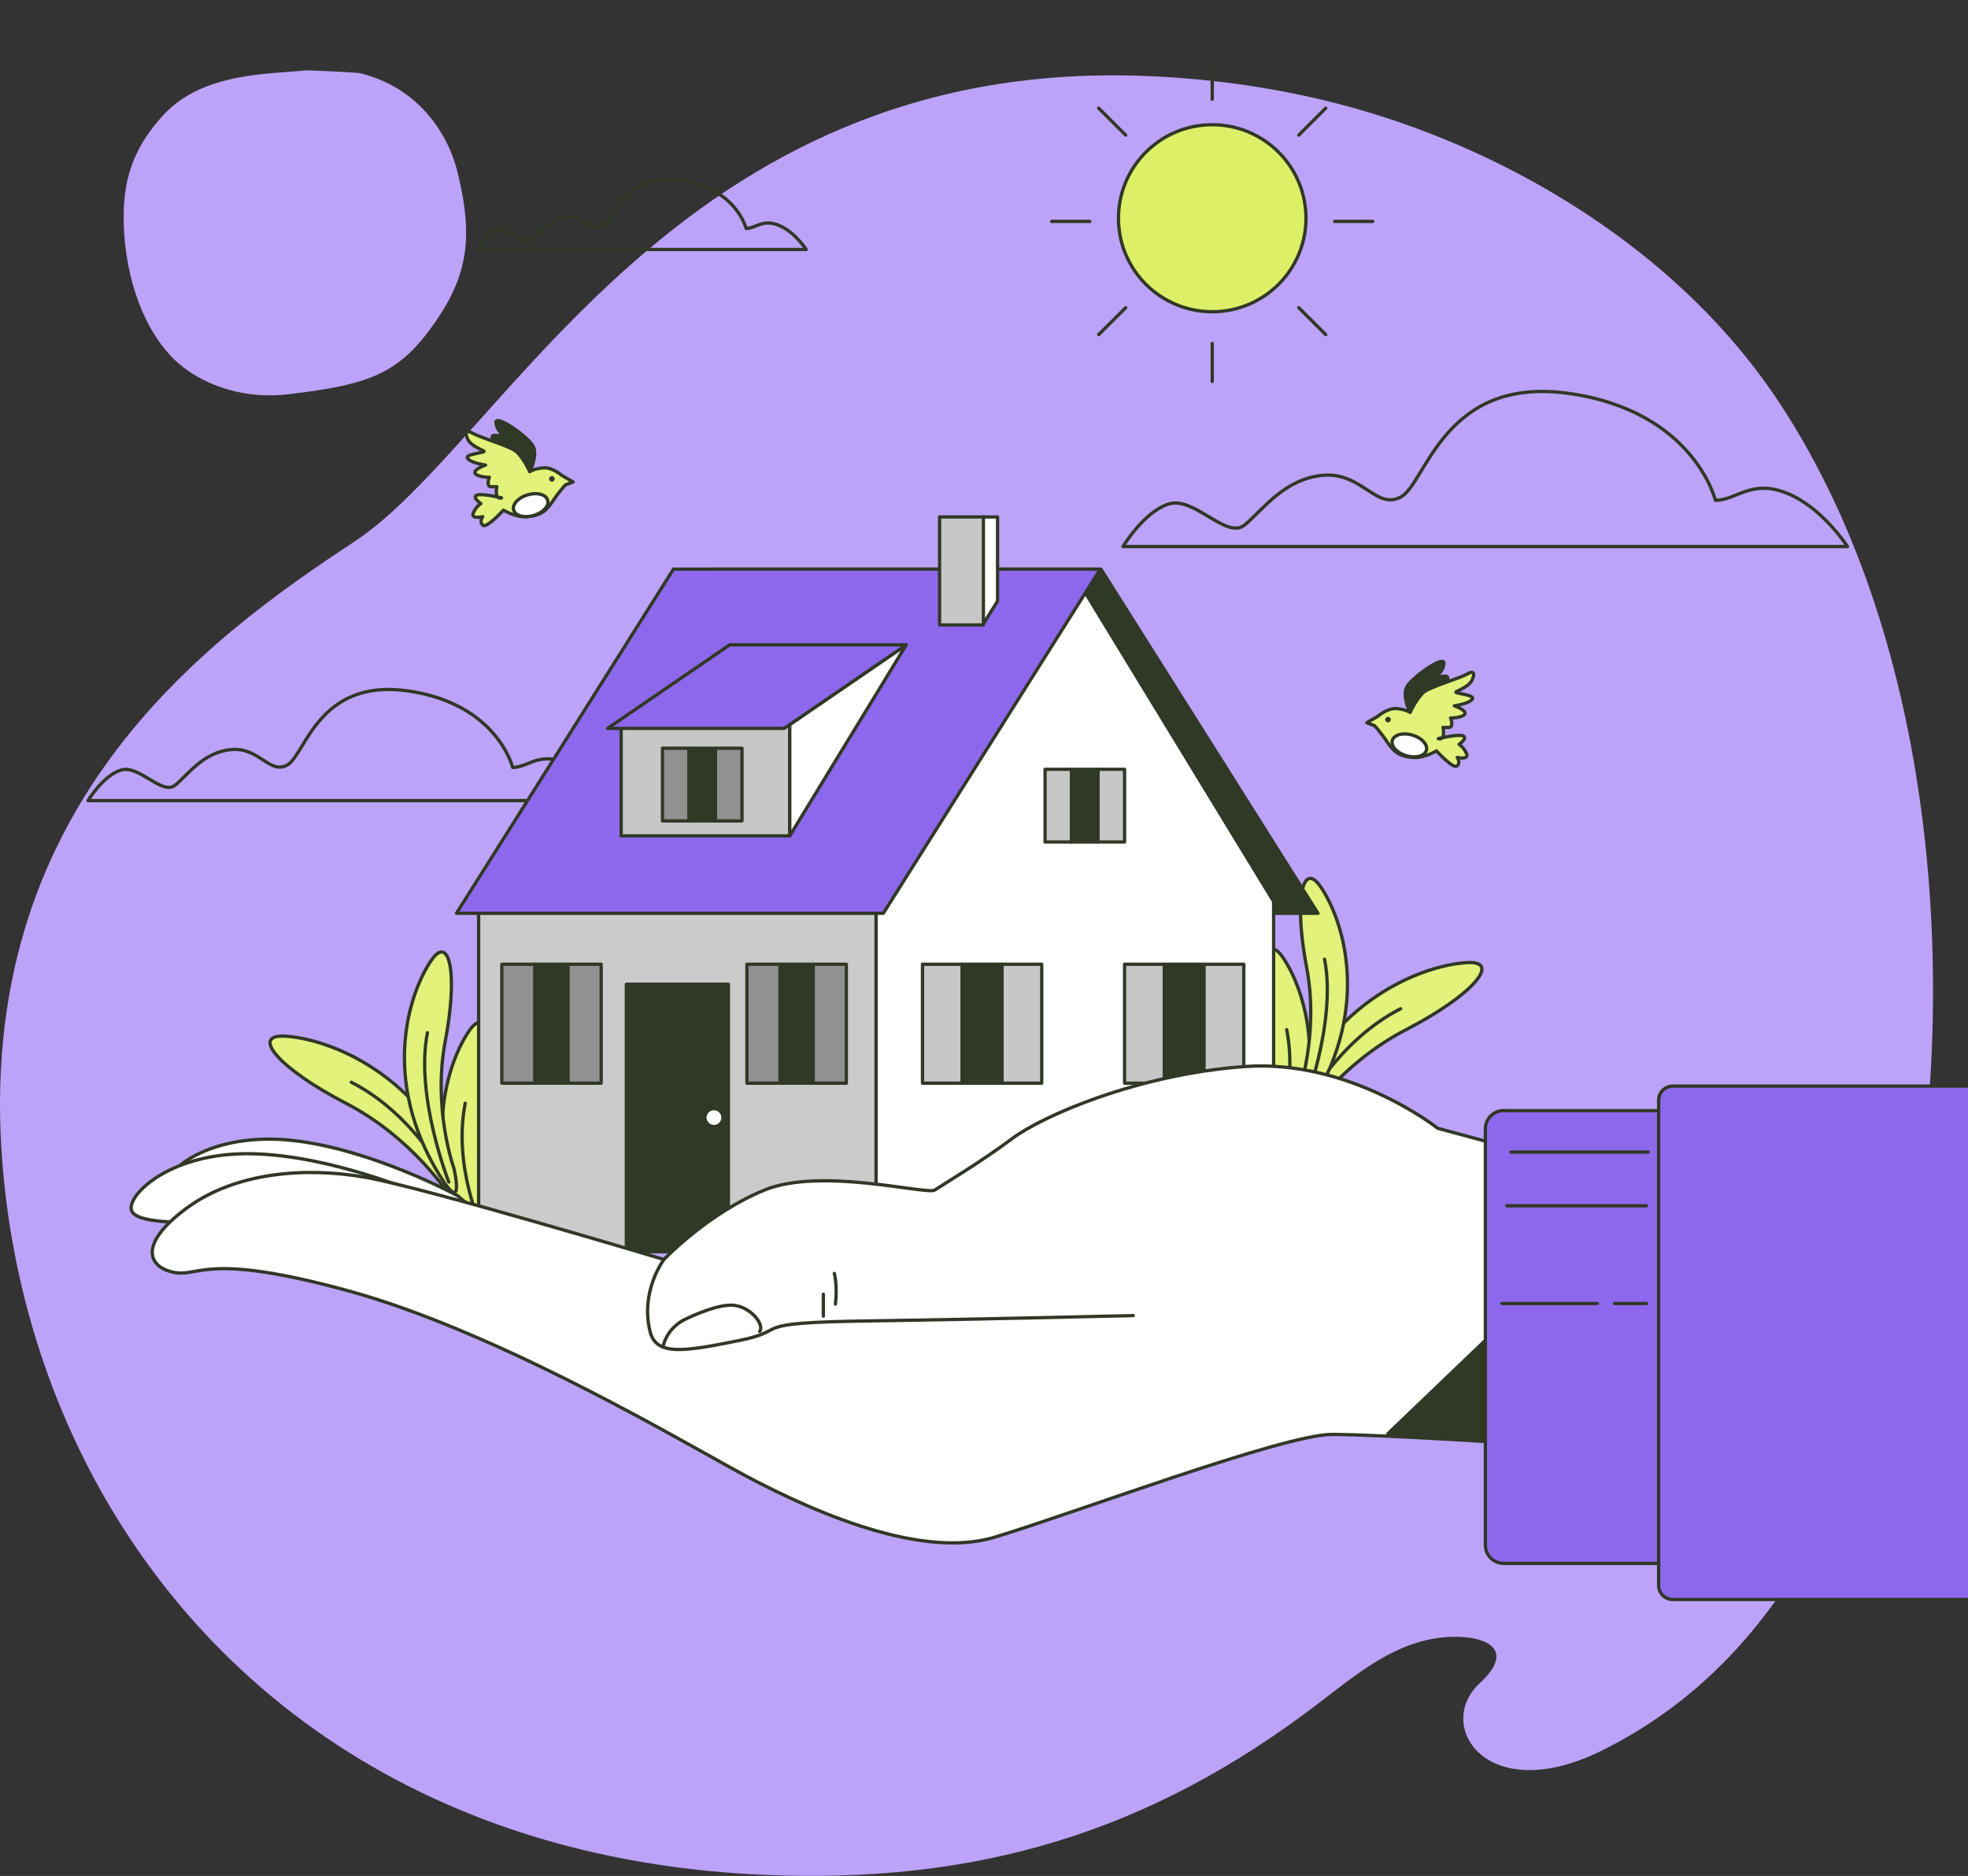 <svg width="598" height="570" viewBox="0 0 598 570" fill="none" xmlns="http://www.w3.org/2000/svg">
<rect x="0" y="0" width="598" height="570" fill="#333333" stroke="none"/>
<g clip-path="url(#clip0_1_2887)">
<path d="M545.421 129.886C543.363 126.473 541.231 123.123 538.987 119.846C509.232 76.249 459.704 46.401 411.576 32.887C390.488 26.952 368.841 23.848 347.232 23.057C205.478 17.926 153.395 134.486 107.722 164.544C62.049 194.602 -8.047 245.939 0.756 353.782C7.425 435.783 54.202 514.187 139.621 549.858C149.031 553.802 158.912 557.227 169.264 560.059C188.518 565.338 209.383 568.664 231.872 569.654C296.452 572.522 348.894 556.992 400.183 517.896C412.109 508.808 423.961 498.558 439.434 497.433C450.678 496.617 461.34 500.647 449.587 511.491C435.776 524.227 451.707 549.289 486.793 531.88C545.371 502.799 569.472 440.061 580.829 376.273C594.764 297.969 588.007 200.586 545.421 129.886Z" fill="#BCA3F9"/>
<path d="M50.481 106.553C50.932 107.092 51.395 107.617 51.875 108.127C58.243 114.912 67.675 118.762 76.417 119.803C80.248 120.262 84.099 120.212 87.88 119.76C112.681 116.786 121.466 113.546 132.499 97.5C142.525 82.919 143.595 71.227 139.116 52.674C135.714 38.567 125.434 26.181 109.598 22.296C107.853 21.866 93.008 21.364 93.008 21.364C81.695 22.627 61.73 21.895 49.693 34.903C41.19 44.091 37.819 53.159 37.586 64.585C37.303 78.61 41.14 95.395 50.481 106.553Z" fill="#BCA3F9"/>
<path d="M521.236 151.993C521.236 151.993 514.727 124.952 476.778 119.548C438.829 114.145 433.398 146.59 425.811 150.917C418.224 155.245 413.885 143.35 401.958 144.426C390.031 145.502 383.523 155.245 378.105 159.572C372.687 163.9 362.918 150.917 355.33 153.081C347.743 155.245 341.234 166.064 341.234 166.064H561.367C561.367 166.064 553.779 154.169 542.932 149.841C532.084 145.514 527.744 152.005 521.248 152.005L521.236 151.993Z" stroke="#303826" stroke-linecap="round" stroke-linejoin="round"/>
<path d="M155.777 233.179C155.777 233.179 151.115 213.804 123.902 209.922C96.702 206.051 92.809 229.297 87.367 232.4C81.924 235.504 78.812 226.972 70.27 227.751C61.716 228.53 57.054 235.504 53.174 238.607C49.294 241.711 42.289 232.4 36.846 233.958C31.404 235.516 26.742 243.256 26.742 243.256H184.539C184.539 243.256 179.097 234.725 171.323 231.634C163.55 228.53 160.438 233.179 155.777 233.179Z" stroke="#303826" stroke-linecap="round" stroke-linejoin="round"/>
<path d="M226.717 69.411C226.717 69.411 223.766 57.133 206.521 54.673C189.288 52.212 186.821 66.951 183.375 68.916C179.928 70.882 177.957 65.479 172.539 65.974C167.121 66.468 164.171 70.882 161.704 72.848C159.236 74.814 154.811 68.916 151.364 69.906C147.917 70.895 144.967 75.803 144.967 75.803H244.954C244.954 75.803 241.507 70.4 236.585 68.434C231.663 66.468 229.692 69.411 226.729 69.411H226.717Z" stroke="#303826" stroke-linecap="round" stroke-linejoin="round"/>
<path d="M368.347 94.722C384.082 94.722 396.837 82.001 396.837 66.308C396.837 50.616 384.082 37.895 368.347 37.895C352.613 37.895 339.857 50.616 339.857 66.308C339.857 82.001 352.613 94.722 368.347 94.722Z" fill="#DDEF67" stroke="#303826" stroke-linecap="round" stroke-linejoin="round"/>
<path d="M368.348 18.618V30.179" stroke="#303826" stroke-linecap="round" stroke-linejoin="round"/>
<path d="M368.348 104.354V115.914" stroke="#303826" stroke-linecap="round" stroke-linejoin="round"/>
<path d="M402.837 32.862L394.643 41.048" stroke="#303826" stroke-linecap="round" stroke-linejoin="round"/>
<path d="M342.051 93.498L333.844 101.671" stroke="#303826" stroke-linecap="round" stroke-linejoin="round"/>
<path d="M417.119 67.272H405.527" stroke="#303826" stroke-linecap="round" stroke-linejoin="round"/>
<path d="M331.154 67.272H319.562" stroke="#303826" stroke-linecap="round" stroke-linejoin="round"/>
<path d="M402.837 101.671L394.643 93.498" stroke="#303826" stroke-linecap="round" stroke-linejoin="round"/>
<path d="M342.051 41.048L333.844 32.862" stroke="#303826" stroke-linecap="round" stroke-linejoin="round"/>
<path d="M437.054 224.424C437.054 224.424 442.782 223.002 444.493 223.571C446.204 224.14 443.352 226.168 443.352 226.168C443.352 226.168 444.778 226.996 445.633 228.999C446.489 231.002 442.782 230.137 442.782 230.137C442.782 230.137 443.91 231.571 442.782 232.709C441.654 233.846 436.484 228.146 436.484 228.146C436.484 228.146 432.764 230.433 429.33 230.149C425.896 229.865 423.888 229.012 421.607 225.587C419.325 222.162 417.602 220.455 417.602 220.455L415.309 219.602L418.743 217.599C418.743 217.599 421.607 215.027 424.47 215.312C427.334 215.596 428.475 216.449 428.475 216.449C428.475 216.449 430.186 211.887 432.764 210.168C435.343 208.449 443.352 206.174 445.931 204.74C448.509 203.318 447.939 205.593 447.071 207.028C446.203 208.462 443.637 209.599 442.497 210.168C441.356 210.737 448.509 211.021 447.356 212.456C446.204 213.89 441.914 214.459 441.914 214.459C441.914 214.459 445.918 215.88 445.063 217.03C444.207 218.168 440.773 218.168 440.773 218.168C440.773 218.168 441.914 221.024 440.203 221.024H438.48C438.48 221.024 439.335 225.018 437.054 224.449V224.424Z" fill="#E2F27A" stroke="#303826" stroke-linecap="round" stroke-linejoin="round"/>
<path d="M428.463 216.437C428.463 216.437 426.169 211.875 427.322 209.019C428.463 206.162 439.05 198.744 438.765 201.6C438.48 204.456 435.616 206.162 435.616 206.162C435.616 206.162 439.906 204.74 439.906 205.878V207.016C439.906 207.016 435.046 208.153 432.752 210.156C430.459 212.159 428.463 216.437 428.463 216.437Z" fill="#303826" stroke="#303826" stroke-linecap="round" stroke-linejoin="round"/>
<path d="M421.768 219.504C422.24 219.504 422.623 219.122 422.623 218.651C422.623 218.18 422.24 217.798 421.768 217.798C421.295 217.798 420.912 218.18 420.912 218.651C420.912 219.122 421.295 219.504 421.768 219.504Z" fill="#303826"/>
<path d="M433.413 228.013C432.893 229.744 430.165 230.461 427.314 229.621C424.462 228.78 422.565 226.69 423.086 224.959C423.607 223.228 426.334 222.511 429.186 223.352C432.037 224.193 433.934 226.282 433.413 228.013Z" fill="white" stroke="#303826" stroke-linecap="round" stroke-linejoin="round"/>
<path d="M152.405 151.277C152.405 151.277 146.677 149.855 144.966 150.424C143.255 150.992 146.107 153.02 146.107 153.02C146.107 153.02 144.681 153.849 143.826 155.852C142.97 157.855 146.677 156.989 146.677 156.989C146.677 156.989 145.549 158.424 146.677 159.561C147.818 160.699 152.975 154.999 152.975 154.999C152.975 154.999 156.694 157.286 160.128 157.002C163.563 156.717 165.571 155.864 167.852 152.439C170.133 149.014 171.857 147.308 171.857 147.308L174.15 146.455L170.716 144.452C170.716 144.452 167.852 141.88 164.988 142.164C162.125 142.449 160.984 143.302 160.984 143.302C160.984 143.302 159.273 138.739 156.694 137.021C154.116 135.302 146.107 133.027 143.528 131.593C140.949 130.171 141.52 132.446 142.387 133.88C143.243 135.302 145.822 136.452 146.962 137.021C148.103 137.589 140.949 137.874 142.102 139.308C143.243 140.73 147.545 141.311 147.545 141.311C147.545 141.311 143.54 142.733 144.396 143.883C145.251 145.033 148.685 145.02 148.685 145.02C148.685 145.02 147.545 147.877 149.256 147.877H150.967C150.967 147.877 150.111 151.87 152.392 151.302L152.405 151.277Z" fill="#E2F27A" stroke="#303826" stroke-linecap="round" stroke-linejoin="round"/>
<path d="M160.998 143.277C160.998 143.277 163.291 138.715 162.138 135.858C160.998 133.002 150.41 125.584 150.695 128.44C150.98 131.296 153.844 133.002 153.844 133.002C153.844 133.002 149.555 131.58 149.555 132.718V133.855C149.555 133.855 154.415 134.993 156.708 136.996C159.002 138.999 160.998 143.277 160.998 143.277Z" fill="#303826" stroke="#303826" stroke-linecap="round" stroke-linejoin="round"/>
<path d="M166.836 145.503C166.836 145.972 167.22 146.356 167.691 146.356C168.162 146.356 168.547 145.972 168.547 145.503C168.547 145.033 168.162 144.649 167.691 144.649C167.22 144.649 166.836 145.033 166.836 145.503Z" fill="#303826"/>
<path d="M156.086 155.013C156.607 156.744 159.334 157.461 162.186 156.621C165.037 155.78 166.934 153.69 166.413 151.959C165.893 150.228 163.165 149.511 160.314 150.352C157.462 151.193 155.565 153.282 156.086 155.013Z" fill="white" stroke="#303826" stroke-linecap="round" stroke-linejoin="round"/>
<path d="M137.043 363.834C137.043 363.834 125.724 345.893 105.219 335.285C84.713 324.676 75.972 314.203 86.61 314.834C99.516 315.588 128.762 325.813 142.052 361.794C147.792 377.324 137.031 363.834 137.031 363.834" fill="#E2F27A"/>
<path d="M137.043 363.834C137.043 363.834 125.724 345.893 105.219 335.285C84.713 324.676 75.972 314.203 86.61 314.834C99.516 315.588 128.762 325.813 142.052 361.794C147.792 377.324 137.031 363.834 137.031 363.834" stroke="#303826" stroke-linecap="round" stroke-linejoin="round"/>
<path d="M136.36 359.135C136.36 359.135 126.107 338.685 106.742 328.83" stroke="#303826" stroke-linecap="round" stroke-linejoin="round"/>
<path d="M149.366 376.236C149.366 376.236 142.895 358.196 146.8 337.733C150.693 317.269 148.114 305.226 142.622 313.127C135.952 322.698 126.902 349.133 145.126 378.659C152.986 391.395 149.379 376.248 149.379 376.248" fill="#E2F27A"/>
<path d="M149.366 376.236C149.366 376.236 142.895 358.196 146.8 337.733C150.693 317.269 148.114 305.226 142.622 313.127C135.952 322.698 126.902 349.133 145.126 378.659C152.986 391.395 149.379 376.248 149.379 376.248" stroke="#303826" stroke-linecap="round" stroke-linejoin="round"/>
<path d="M146.416 373.133C146.416 373.133 137.564 354.438 141.371 335.211" stroke="#303826" stroke-linecap="round" stroke-linejoin="round"/>
<path d="M137.874 354.808C137.874 354.808 131.402 336.768 135.308 316.305C139.201 295.842 136.622 283.799 131.13 291.7C124.46 301.27 115.409 327.705 133.634 357.231C141.494 369.967 137.886 354.82 137.886 354.82" fill="#E2F27A"/>
<path d="M137.874 354.808C137.874 354.808 131.402 336.768 135.308 316.305C139.2 295.842 136.622 283.799 131.13 291.7C124.46 301.27 115.409 327.705 133.634 357.231C141.494 369.967 137.886 354.82 137.886 354.82" stroke="#303826" stroke-linecap="round" stroke-linejoin="round"/>
<path d="M136.362 359.136C136.362 359.136 126.072 333.01 129.878 313.783" stroke="#303826" stroke-linecap="round" stroke-linejoin="round"/>
<path d="M395.311 341.48C395.311 341.48 406.631 323.539 427.136 312.93C447.642 302.321 456.382 291.849 445.745 292.479C432.827 293.233 403.593 303.459 390.303 339.44C384.563 354.969 395.324 341.48 395.324 341.48" fill="#E2F27A"/>
<path d="M395.311 341.48C395.311 341.48 406.631 323.539 427.136 312.93C447.642 302.321 456.382 291.849 445.745 292.479C432.827 293.233 403.593 303.459 390.303 339.44C384.563 354.969 395.324 341.48 395.324 341.48" stroke="#303826" stroke-linecap="round" stroke-linejoin="round"/>
<path d="M395.994 336.794C395.994 336.794 406.247 316.343 425.612 306.488" stroke="#303826" stroke-linecap="round" stroke-linejoin="round"/>
<path d="M382.976 353.881C382.976 353.881 389.447 335.841 385.542 315.378C381.649 294.915 384.228 282.872 389.72 290.773C396.39 300.343 405.44 326.778 387.216 356.305C379.355 369.04 382.963 353.894 382.963 353.894" fill="#E2F27A"/>
<path d="M382.976 353.881C382.976 353.881 389.447 335.841 385.542 315.378C381.649 294.915 384.228 282.872 389.72 290.773C396.39 300.343 405.44 326.778 387.216 356.305C379.355 369.04 382.963 353.894 382.963 353.894" stroke="#303826" stroke-linecap="round" stroke-linejoin="round"/>
<path d="M385.939 350.79C385.939 350.79 394.791 332.095 390.985 312.868" stroke="#303826" stroke-linecap="round" stroke-linejoin="round"/>
<path d="M394.468 332.454C394.468 332.454 400.939 314.414 397.034 293.95C393.141 273.487 395.72 261.444 401.212 269.345C407.882 278.915 416.932 305.351 398.708 334.877C390.848 347.612 394.455 332.466 394.455 332.466" fill="#E2F27A"/>
<path d="M394.468 332.454C394.468 332.454 400.939 314.414 397.034 293.95C393.141 273.487 395.72 261.444 401.212 269.345C407.882 278.915 416.932 305.351 398.708 334.877C390.848 347.612 394.455 332.466 394.455 332.466" stroke="#303826" stroke-linecap="round" stroke-linejoin="round"/>
<path d="M395.992 336.793C395.992 336.793 406.282 310.667 402.476 291.44" stroke="#303826" stroke-linecap="round" stroke-linejoin="round"/>
<path d="M400.47 277.494H282.618L216.688 172.939H334.539L400.47 277.494Z" fill="#303826" stroke="#303826" stroke-linecap="round" stroke-linejoin="round"/>
<path d="M266.228 273.908H145.438V380.317H266.228V273.908Z" fill="#CBCBCB" stroke="#303826" stroke-linecap="round" stroke-linejoin="round"/>
<path d="M387.005 380.317H266.215V273.908L327.62 176.525L387.005 273.908V380.317Z" fill="white" stroke="#303826" stroke-linecap="round" stroke-linejoin="round"/>
<path d="M292.386 292.975H280.311V329.116H292.386V292.975Z" fill="#C7C7C7" stroke="#303826" stroke-linecap="round" stroke-linejoin="round"/>
<path d="M304.462 292.975H292.387V329.116H304.462V292.975Z" fill="#303826" stroke="#303826" stroke-linecap="round" stroke-linejoin="round"/>
<path d="M316.548 292.975H304.473V329.116H316.548V292.975Z" fill="#C7C7C7" stroke="#303826" stroke-linecap="round" stroke-linejoin="round"/>
<path d="M237.032 292.975H226.965V329.116H237.032V292.975Z" fill="#919191" stroke="#303826" stroke-linecap="round" stroke-linejoin="round"/>
<path d="M247.098 292.975H237.031V329.116H247.098V292.975Z" fill="#303826" stroke="#303826" stroke-linecap="round" stroke-linejoin="round"/>
<path d="M257.165 292.975H247.098V329.116H257.165V292.975Z" fill="#919191" stroke="#303826" stroke-linecap="round" stroke-linejoin="round"/>
<path d="M162.545 292.975H152.479V329.116H162.545V292.975Z" fill="#919191" stroke="#303826" stroke-linecap="round" stroke-linejoin="round"/>
<path d="M172.612 292.975H162.545V329.116H172.612V292.975Z" fill="#303826" stroke="#303826" stroke-linecap="round" stroke-linejoin="round"/>
<path d="M182.678 292.975H172.611V329.116H182.678V292.975Z" fill="#919191" stroke="#303826" stroke-linecap="round" stroke-linejoin="round"/>
<path d="M353.792 292.975H341.717V329.116H353.792V292.975Z" fill="#C7C7C7" stroke="#303826" stroke-linecap="round" stroke-linejoin="round"/>
<path d="M365.868 292.975H353.793V329.116H365.868V292.975Z" fill="#303826" stroke="#303826" stroke-linecap="round" stroke-linejoin="round"/>
<path d="M377.943 292.975H365.867V329.116H377.943V292.975Z" fill="#C7C7C7" stroke="#303826" stroke-linecap="round" stroke-linejoin="round"/>
<path d="M325.613 233.748H317.555V255.831H325.613V233.748Z" fill="#C7C7C7" stroke="#303826" stroke-linecap="round" stroke-linejoin="round"/>
<path d="M333.672 233.748H325.613V255.831H333.672V233.748Z" fill="#303826" stroke="#303826" stroke-linecap="round" stroke-linejoin="round"/>
<path d="M341.719 233.748H333.66V255.831H341.719V233.748Z" fill="#C7C7C7" stroke="#303826" stroke-linecap="round" stroke-linejoin="round"/>
<path d="M138.705 277.494H268.409L334.34 172.939H204.636L138.705 277.494Z" fill="#8E68EC" stroke="#303826" stroke-linecap="round" stroke-linejoin="round"/>
<path d="M239.969 220.16H188.754V253.965H239.969V220.16Z" fill="#C7C7C7" stroke="#303826" stroke-linecap="round" stroke-linejoin="round"/>
<path d="M239.98 220.16L275.376 195.926L239.98 253.965V220.16Z" fill="white" stroke="#303826" stroke-linecap="round" stroke-linejoin="round"/>
<path d="M184.65 221.31H238.295L275.376 195.926H221.732L184.65 221.31Z" fill="#8E68EC" stroke="#303826" stroke-linecap="round" stroke-linejoin="round"/>
<path d="M209.359 227.344H201.301V249.427H209.359V227.344Z" fill="#919191" stroke="#303826" stroke-linecap="round" stroke-linejoin="round"/>
<path d="M217.406 227.344H209.348V249.427H217.406V227.344Z" fill="#303826" stroke="#303826" stroke-linecap="round" stroke-linejoin="round"/>
<path d="M225.465 227.344H217.406V249.427H225.465V227.344Z" fill="#919191" stroke="#303826" stroke-linecap="round" stroke-linejoin="round"/>
<path d="M303.122 157.076H298.609V189.879L303.122 182.634V157.076Z" fill="white" stroke="#303826" stroke-linecap="round" stroke-linejoin="round"/>
<path d="M298.821 157.076H285.506V189.879H298.821V157.076Z" fill="#C7C7C7" stroke="#303826" stroke-linecap="round" stroke-linejoin="round"/>
<path d="M221.335 299.058H190.328V380.317H221.335V299.058Z" fill="#303826" stroke="#303826" stroke-linecap="round" stroke-linejoin="round"/>
<path d="M219.685 339.576C219.685 338.068 218.457 336.844 216.945 336.844C215.432 336.844 214.205 338.068 214.205 339.576C214.205 341.085 215.432 342.309 216.945 342.309C218.457 342.309 219.685 341.085 219.685 339.576Z" fill="white" stroke="#303826" stroke-linecap="round" stroke-linejoin="round"/>
<path d="M139.039 363.315C139.039 363.315 113.078 349.145 88.829 346.512C64.579 343.878 50.557 355.142 50.669 360.039C50.793 364.935 67.616 365.293 70.815 366.11C74.001 366.926 93.502 361.559 122.29 368.372C151.065 375.197 154.747 376.595 154.747 376.595L139.039 363.303V363.315Z" fill="white" stroke="#303826" stroke-linecap="round" stroke-linejoin="round"/>
<path d="M128.179 362.993C128.179 362.993 101.09 351.099 76.704 350.567C52.318 350.023 39.313 362.449 39.858 367.321C40.404 372.18 57.203 371.105 60.451 371.649C63.699 372.193 82.667 365.17 111.926 369.485C141.184 373.812 144.978 374.888 144.978 374.888L128.179 363.006V362.993Z" fill="white" stroke="#303826" stroke-linecap="round" stroke-linejoin="round"/>
<path d="M474.495 352.991L436.881 342.827C436.881 342.827 410.238 321.721 378.103 324.07C345.969 326.419 316.971 338.92 307.561 345.955C298.151 352.991 286.398 360.026 284.042 361.584C281.687 363.142 249.552 354.549 232.32 361.584C215.074 368.619 201.747 382.69 201.747 382.69C201.747 382.69 128.861 360.805 110.835 357.677C92.809 354.549 71.646 356.119 56.757 367.062C41.867 378.004 45.004 385.039 52.839 386.597C60.674 388.155 62.249 380.341 105.355 392.075C148.462 403.796 200.978 434.287 222.141 446.009C243.304 457.73 278.575 474.15 302.081 467.115C325.599 460.08 389.856 435.845 404.758 435.845C419.66 435.845 467.453 438.973 467.453 438.973L474.507 352.991H474.495Z" fill="white" stroke="#303826" stroke-linecap="round" stroke-linejoin="round"/>
<path d="M454.026 404.699L421.693 435.66L467.441 438.974L454.026 404.699Z" fill="#303826" stroke="#303826" stroke-linecap="round" stroke-linejoin="round"/>
<path d="M201.747 382.69C201.747 382.69 194.469 392.236 197.531 404.6C199.428 412.242 208.367 410.548 224.62 407.308C240.874 404.069 225.699 401.905 263.636 401.361C301.56 400.817 342.199 399.741 344.369 399.741" stroke="#303826" stroke-linecap="round" stroke-linejoin="round"/>
<path d="M201.475 409.212C201.475 409.212 202.194 404.279 207.475 401.225C207.475 401.225 216.488 396.563 222.154 396.563C227.82 396.563 232.494 402.548 230.832 404.551" stroke="#303826" stroke-linecap="round" stroke-linejoin="round"/>
<path d="M250.184 399.889V393.237" stroke="#303826" stroke-linecap="round" stroke-linejoin="round"/>
<path d="M253.52 386.919C253.52 386.919 254.524 390.579 253.854 396.242" stroke="#303826" stroke-linecap="round" stroke-linejoin="round"/>
<path d="M456.914 337.449H507.459V475.028H456.914C453.84 475.028 451.348 472.543 451.348 469.477V342.988C451.348 339.922 453.84 337.437 456.914 337.437V337.449Z" fill="#8E68EC" stroke="#303826" stroke-linecap="round" stroke-linejoin="round"/>
<path d="M508.33 330H600V486H508.33C505.943 486 504 484.101 504 481.767V334.245C504 331.912 505.943 330.012 508.33 330.012V330Z" fill="#8E68EC" stroke="#303826" stroke-linecap="round" stroke-linejoin="round"/>
<path d="M459.121 350.048H500.839" stroke="#303826" stroke-linecap="round" stroke-linejoin="round"/>
<path d="M500.279 366.381H457.867" stroke="#303826" stroke-linecap="round" stroke-linejoin="round"/>
<path d="M456.381 396.056H485.391" stroke="#303826" stroke-linecap="round" stroke-linejoin="round"/>
<path d="M490.6 396.057H500.282" stroke="#303826" stroke-linecap="round" stroke-linejoin="round"/>
</g>
<defs>
<clipPath id="clip0_1_2887">
<rect width="598" height="570" fill="white"/>
</clipPath>
</defs>
</svg>
